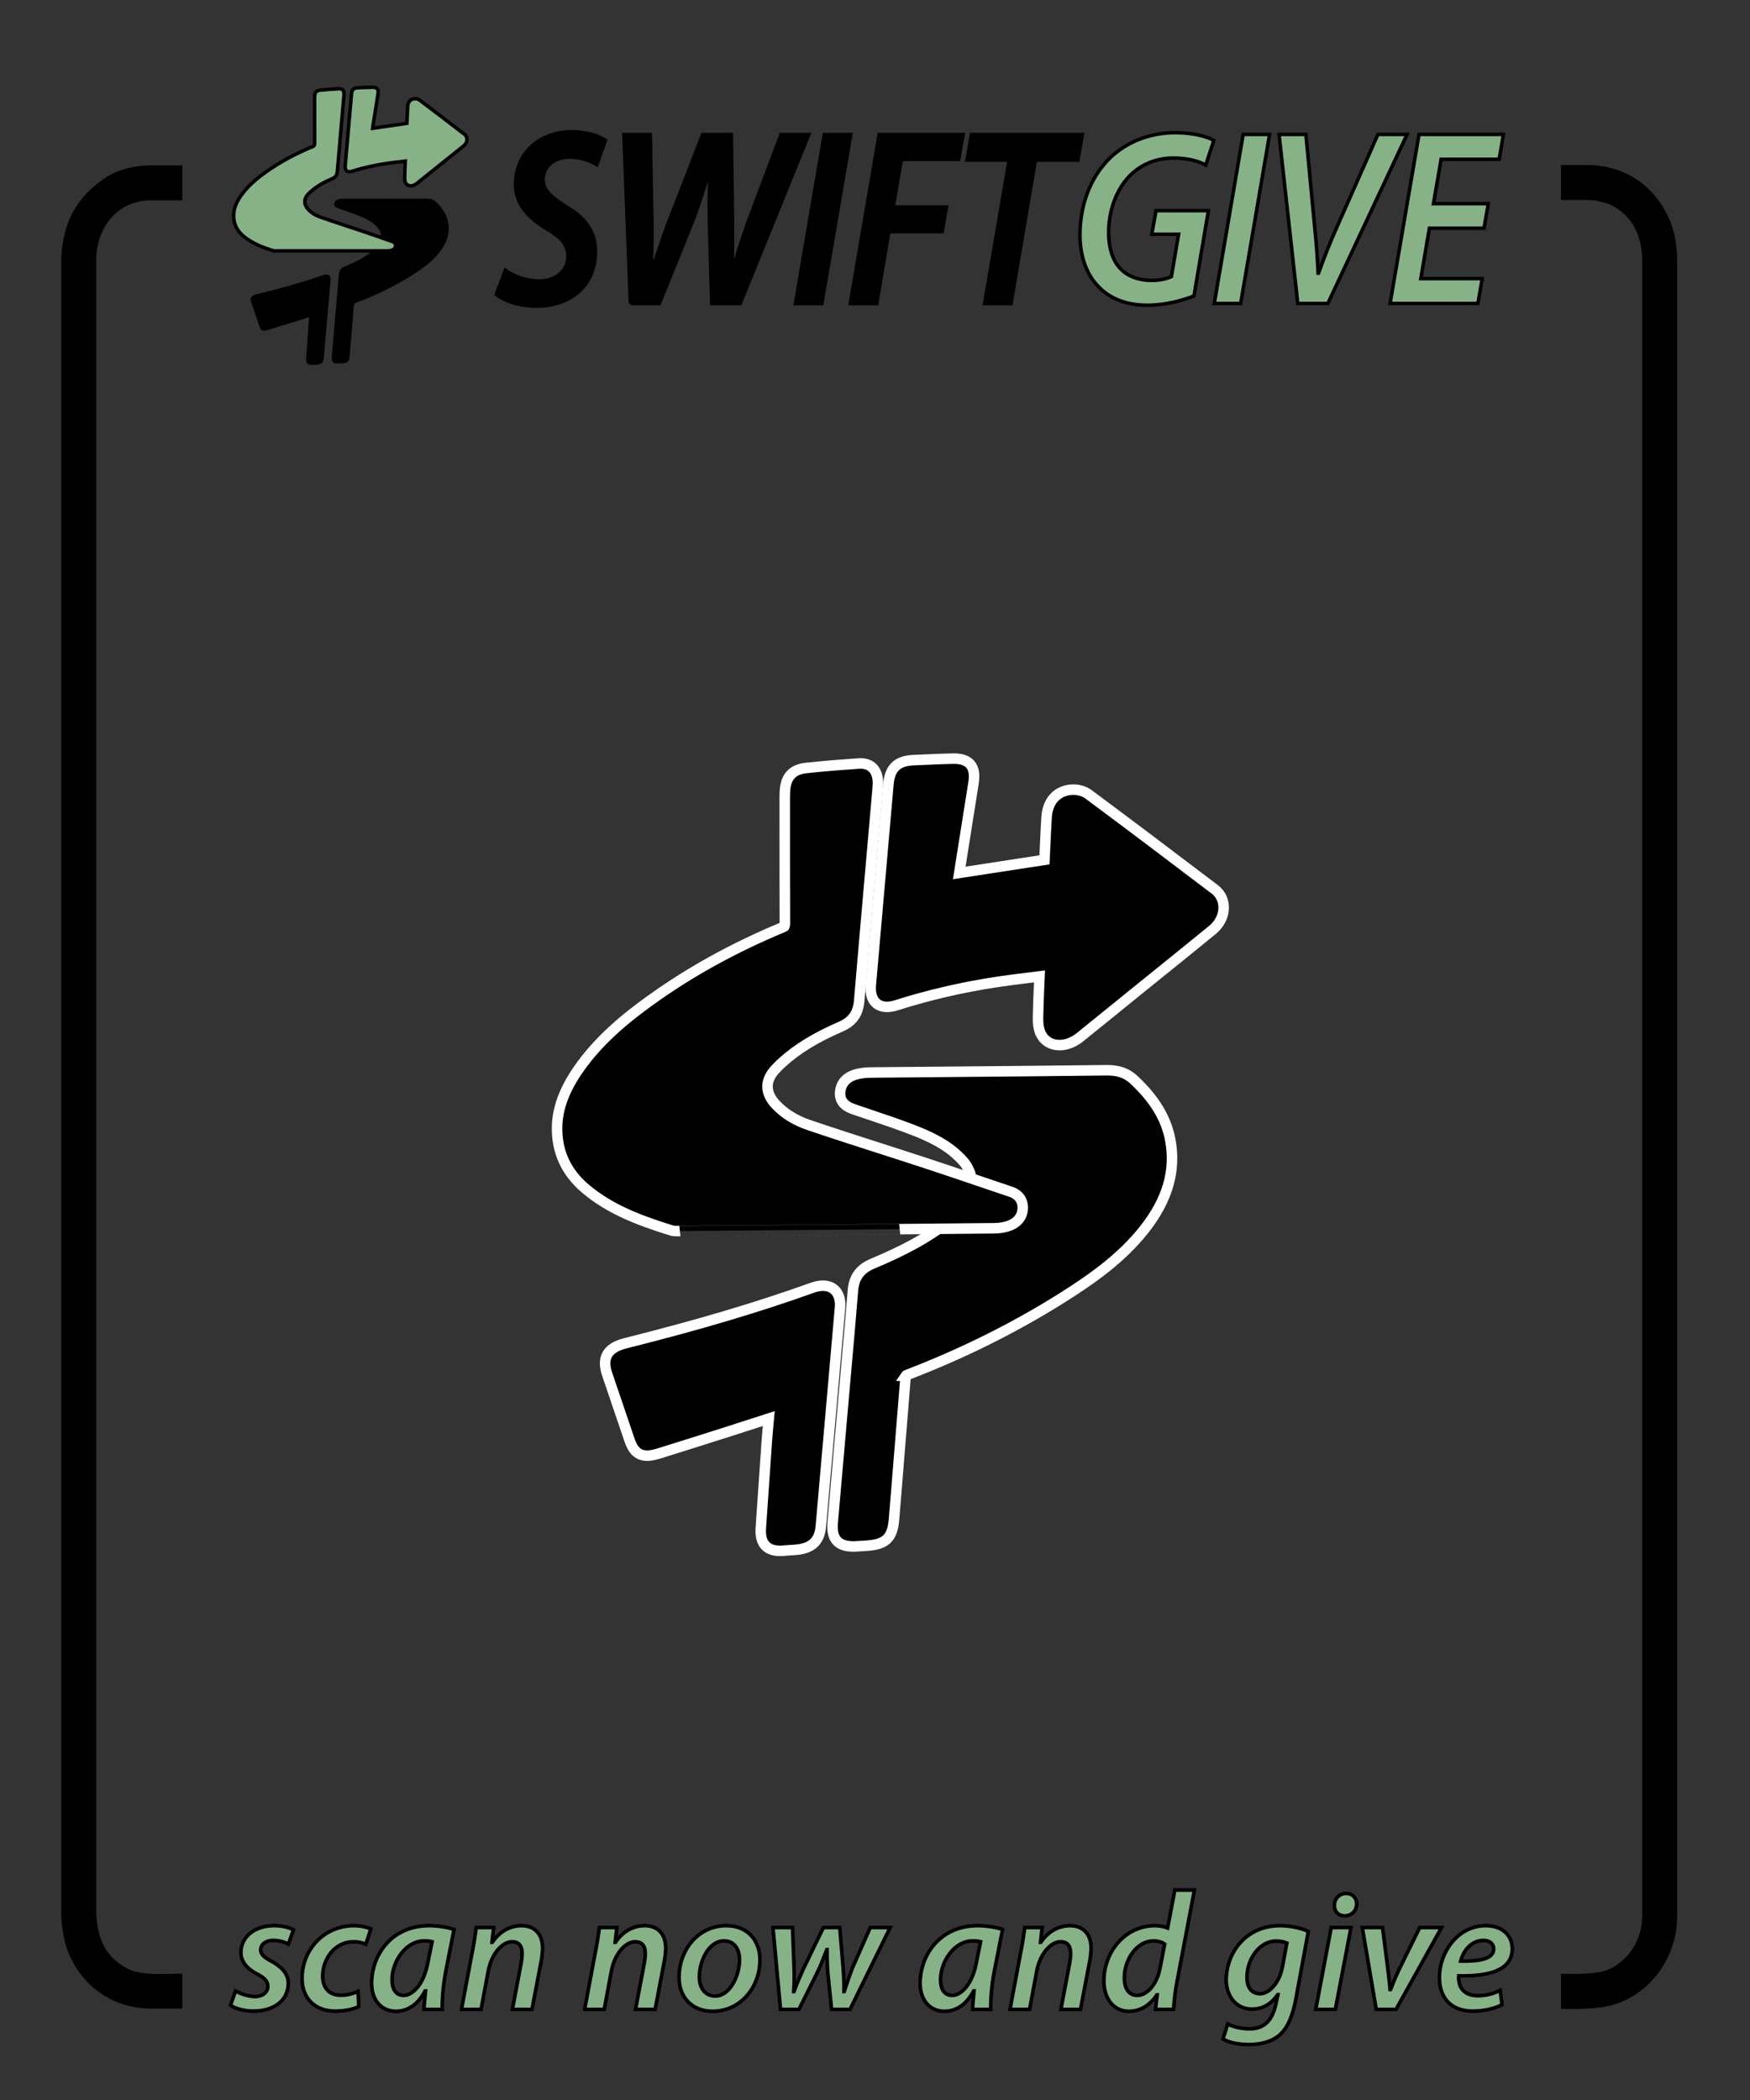 <?xml version="1.0" encoding="UTF-8"?>
<!DOCTYPE svg PUBLIC "-//W3C//DTD SVG 1.1//EN" "http://www.w3.org/Graphics/SVG/1.1/DTD/svg11.dtd">
<svg version="1.1" xmlns="http://www.w3.org/2000/svg" xmlns:xlink="http://www.w3.org/1999/xlink" x="0px" y="0px" width="500" height="600" viewBox="0, 0, 500, 600">
  <rect x="0" y="0" width="500" height="600" fill="#333333" stroke="none"/>
  <g id="Layer 1">
    <path d="M122.007,56.77 C114.002,56.795 105.999,56.782 97.996,56.79 L97.996,56.79 C97.629,56.79 97.251,56.827 96.885,56.903 L96.885,56.903 C96.047,57.077 95.622,57.476 95.529,58.123 L95.529,58.123 C95.433,58.783 95.784,59.194 96.593,59.478 L96.593,59.478 C98.715,60.221 100.858,60.926 102.934,61.762 L102.934,61.762 C104.853,62.533 106.647,63.511 107.982,65.075 L107.982,65.075 C109.107,66.393 109.552,69.015 107.571,70.775 L107.571,70.775 C107.074,71.216 106.59,71.676 106.059,72.075 L106.059,72.075 C103.733,73.824 101.133,75.087 98.465,76.18 L98.465,76.18 C97.327,76.646 96.91,77.33 96.823,78.402 L96.823,78.402 C96.509,82.299 96.152,86.195 95.811,90.09 L95.811,90.09 C95.465,94.052 95.116,98.015 94.77,101.982 L94.77,101.982 C94.641,103.469 95.177,103.984 96.738,103.897 L96.738,103.897 C97.019,103.882 97.298,103.864 97.578,103.852 L97.578,103.852 C99.383,103.767 99.802,103.371 99.94,101.659 L99.94,101.659 C100.326,96.871 100.724,92.085 101.102,87.3 L101.102,87.3 C101.134,86.892 101.259,86.691 101.705,86.522 L101.705,86.522 C107.201,84.458 112.475,81.905 117.469,78.785 L117.469,78.785 C120.431,76.933 123.277,74.918 125.463,72.18 L125.463,72.18 C127.574,69.532 128.605,66.673 128.003,63.506 L128.003,63.506 C127.549,61.113 126.185,59.276 124.458,57.637 L124.458,57.637 C123.778,56.992 123.003,56.77 122.023,56.77 L122.023,56.77 C122.018,56.77 122.012,56.77 122.007,56.77" fill="url(#Gradient_1)"/>
    <path d="M95.811,90.091 C96.152,86.194 96.509,82.298 96.823,78.403 C96.91,77.331 97.327,76.647 98.465,76.18 C101.133,75.087 103.733,73.824 106.059,72.075 C106.59,71.676 107.074,71.216 107.571,70.774 C109.552,69.016 109.107,66.393 107.982,65.075 C106.647,63.511 104.853,62.533 102.934,61.762 C100.858,60.926 98.715,60.222 96.593,59.477 C95.784,59.194 95.433,58.783 95.529,58.124 C95.622,57.477 96.047,57.077 96.885,56.903 C97.251,56.827 97.629,56.789 97.996,56.789 C105.999,56.783 114.002,56.795 122.007,56.77 C122.994,56.767 123.774,56.988 124.458,57.637 C126.185,59.275 127.549,61.113 128.003,63.505 C128.605,66.672 127.574,69.533 125.463,72.179 C123.277,74.919 120.431,76.934 117.469,78.785 C112.475,81.905 107.201,84.457 101.705,86.523 C101.259,86.691 101.134,86.892 101.102,87.3 C100.724,92.086 100.326,96.872 99.94,101.658 C99.802,103.37 99.383,103.767 97.578,103.851 C97.298,103.864 97.019,103.882 96.738,103.897 C95.177,103.985 94.641,103.469 94.77,101.982 C95.116,98.016 95.465,94.053 95.811,90.091 z" fill="#000000"/>
    <path d="M92.287,78.595 C86.049,80.783 79.704,82.519 73.315,84.07 L73.315,84.07 C71.742,84.452 71.357,85.097 71.838,86.52 L71.838,86.52 C72.59,88.741 73.342,90.964 74.093,93.185 L74.093,93.185 C74.525,94.463 75.058,94.722 76.487,94.29 L76.487,94.29 C78.869,93.571 81.247,92.835 83.625,92.1 L83.625,92.1 C85.137,91.632 86.647,91.151 88.34,90.619 L88.34,90.619 C88.245,91.704 88.146,92.677 88.077,93.651 L88.077,93.651 C87.869,96.59 87.671,99.527 87.47,102.465 L87.47,102.465 C87.374,103.874 87.952,104.404 89.404,104.261 L89.404,104.261 C89.8,104.224 90.197,104.221 90.594,104.186 L90.594,104.186 C91.841,104.074 92.395,103.566 92.499,102.382 L92.499,102.382 C93.154,94.968 93.803,87.555 94.445,80.141 L94.445,80.141 C94.54,79.042 94.056,78.424 93.179,78.425 L93.179,78.425 C92.916,78.425 92.617,78.481 92.287,78.595" fill="#000000"/>
    <g>
      <path d="M96.851,25.351 C95.083,25.458 93.314,25.581 91.545,25.754 L91.545,25.754 C90.382,25.869 89.948,26.406 89.901,27.606 L89.901,27.606 C89.895,27.784 89.887,27.963 89.886,28.14 L89.886,28.14 C89.888,32.439 89.885,36.74 89.902,41.039 L89.902,41.039 C89.903,41.481 89.789,41.701 89.34,41.883 L89.34,41.883 C84.626,43.811 80.121,46.19 75.915,49.191 L75.915,49.191 C73.199,51.13 70.657,53.266 68.742,56.061 L68.742,56.061 C67.611,57.713 66.803,59.487 66.759,61.434 L66.759,61.434 C66.702,63.903 67.697,65.873 69.476,67.392 L69.476,67.392 C71.938,69.493 74.937,70.635 78.018,71.618 L78.018,71.618 C78.256,71.693 78.537,71.675 78.799,71.675 L78.799,71.675 C84.111,71.676 89.422,71.676 94.734,71.676 L94.734,71.676 C100.068,71.676 105.402,71.677 110.734,71.671 L110.734,71.671 C111.06,71.671 111.397,71.63 111.721,71.555 L111.721,71.555 C112.498,71.37 112.955,70.939 113.004,70.315 L113.004,70.315 C113.058,69.631 112.71,69.218 112.094,69.006 L112.094,69.006 C109.258,68.029 106.432,67.024 103.588,66.064 L103.588,66.064 C99.586,64.713 95.557,63.429 91.572,62.038 L91.572,62.038 C90.239,61.573 89.013,60.854 88.042,59.808 L88.042,59.808 C86.965,58.648 86.505,56.984 88.178,55.333 L88.178,55.333 C88.375,55.138 88.57,54.94 88.777,54.755 L88.777,54.755 C90.595,53.126 92.694,51.999 94.881,51.073 L94.881,51.073 C95.901,50.642 96.298,49.989 96.386,48.956 L96.386,48.956 C96.994,41.766 97.633,34.574 98.259,27.384 L98.259,27.384 C98.283,27.118 98.301,26.848 98.271,26.589 L98.271,26.589 C98.177,25.776 97.762,25.346 96.986,25.346 L96.986,25.346 C96.942,25.346 96.897,25.348 96.851,25.351" fill="#87B287"/>
      <path d="M96.851,25.351 C95.083,25.458 93.314,25.581 91.545,25.754 L91.545,25.754 C90.382,25.869 89.948,26.406 89.901,27.606 L89.901,27.606 C89.895,27.784 89.887,27.963 89.886,28.14 L89.886,28.14 C89.888,32.439 89.885,36.74 89.902,41.039 L89.902,41.039 C89.903,41.481 89.789,41.701 89.34,41.883 L89.34,41.883 C84.626,43.811 80.121,46.19 75.915,49.191 L75.915,49.191 C73.199,51.13 70.657,53.266 68.742,56.061 L68.742,56.061 C67.611,57.713 66.803,59.487 66.759,61.434 L66.759,61.434 C66.702,63.903 67.697,65.873 69.476,67.392 L69.476,67.392 C71.938,69.493 74.937,70.635 78.018,71.618 L78.018,71.618 C78.256,71.693 78.537,71.675 78.799,71.675 L78.799,71.675 C84.111,71.676 89.422,71.676 94.734,71.676 L94.734,71.676 C100.068,71.676 105.402,71.677 110.734,71.671 L110.734,71.671 C111.06,71.671 111.397,71.63 111.721,71.555 L111.721,71.555 C112.498,71.37 112.955,70.939 113.004,70.315 L113.004,70.315 C113.058,69.631 112.71,69.218 112.094,69.006 L112.094,69.006 C109.258,68.029 106.432,67.024 103.588,66.064 L103.588,66.064 C99.586,64.713 95.557,63.429 91.572,62.038 L91.572,62.038 C90.239,61.573 89.013,60.854 88.042,59.808 L88.042,59.808 C86.965,58.648 86.505,56.984 88.178,55.333 L88.178,55.333 C88.375,55.138 88.57,54.94 88.777,54.755 L88.777,54.755 C90.595,53.126 92.694,51.999 94.881,51.073 L94.881,51.073 C95.901,50.642 96.298,49.989 96.386,48.956 L96.386,48.956 C96.994,41.766 97.633,34.574 98.259,27.384 L98.259,27.384 C98.283,27.118 98.301,26.848 98.271,26.589 L98.271,26.589 C98.177,25.776 97.762,25.346 96.986,25.346 L96.986,25.346 C96.942,25.346 96.897,25.348 96.851,25.351" fill-opacity="0" stroke="#000000" stroke-width="1"/>
    </g>
    <g>
      <path d="M106.366,24.94 C105.043,24.957 103.718,25.014 102.393,25.06 L102.393,25.06 C101.056,25.103 100.536,25.598 100.416,26.958 L100.416,26.958 C99.818,33.749 99.224,40.54 98.634,47.33 L98.634,47.33 C98.511,48.744 99.228,49.35 100.579,48.93 L100.579,48.93 C103.976,47.879 107.411,47.127 110.88,46.631 L110.88,46.631 C112.501,46.401 114.126,46.234 115.797,46.033 L115.797,46.033 C115.734,47.696 115.653,49.251 115.627,50.802 L115.627,50.802 C115.62,51.277 115.665,51.796 115.858,52.201 L115.858,52.201 C116.388,53.308 117.844,53.403 119.042,52.449 L119.042,52.449 C120.866,50.996 122.681,49.53 124.501,48.071 L124.501,48.071 C127.169,45.934 129.845,43.811 132.5,41.658 L132.5,41.658 C133.642,40.734 133.738,39.166 132.702,38.37 L132.702,38.37 C128.434,35.089 124.16,31.816 119.856,28.58 L119.856,28.58 C119.473,28.293 118.848,28.151 118.346,28.214 L118.346,28.214 C117.186,28.357 116.572,29.164 116.492,30.466 L116.492,30.466 C116.407,31.867 116.356,33.269 116.287,34.67 L116.287,34.67 C116.276,34.881 116.251,35.093 116.238,35.242 L116.238,35.242 C112.939,35.72 109.741,36.183 106.475,36.658 L106.475,36.658 C106.486,36.529 106.488,36.442 106.5,36.358 L106.5,36.358 C106.998,33.206 107.491,30.053 107.997,26.901 L107.997,26.901 C108.219,25.516 107.791,24.939 106.435,24.939 L106.435,24.939 C106.412,24.939 106.389,24.939 106.366,24.94" fill="#87B287"/>
      <path d="M106.366,24.94 C105.043,24.957 103.718,25.014 102.393,25.06 L102.393,25.06 C101.056,25.103 100.536,25.598 100.416,26.958 L100.416,26.958 C99.818,33.749 99.224,40.54 98.634,47.33 L98.634,47.33 C98.511,48.744 99.228,49.35 100.579,48.93 L100.579,48.93 C103.976,47.879 107.411,47.127 110.88,46.631 L110.88,46.631 C112.501,46.401 114.126,46.234 115.797,46.033 L115.797,46.033 C115.734,47.696 115.653,49.251 115.627,50.802 L115.627,50.802 C115.62,51.277 115.665,51.796 115.858,52.201 L115.858,52.201 C116.388,53.308 117.844,53.403 119.042,52.449 L119.042,52.449 C120.866,50.996 122.681,49.53 124.501,48.071 L124.501,48.071 C127.169,45.934 129.845,43.811 132.5,41.658 L132.5,41.658 C133.642,40.734 133.738,39.166 132.702,38.37 L132.702,38.37 C128.434,35.089 124.16,31.816 119.856,28.58 L119.856,28.58 C119.473,28.293 118.848,28.151 118.346,28.214 L118.346,28.214 C117.186,28.357 116.572,29.164 116.492,30.466 L116.492,30.466 C116.407,31.867 116.356,33.269 116.287,34.67 L116.287,34.67 C116.276,34.881 116.251,35.093 116.238,35.242 L116.238,35.242 C112.939,35.72 109.741,36.183 106.475,36.658 L106.475,36.658 C106.486,36.529 106.488,36.442 106.5,36.358 L106.5,36.358 C106.998,33.206 107.491,30.053 107.997,26.901 L107.997,26.901 C108.219,25.516 107.791,24.939 106.435,24.939 L106.435,24.939 C106.412,24.939 106.389,24.939 106.366,24.94" fill-opacity="0" stroke="#000000" stroke-width="1"/>
    </g>
    <g>
      <path d="M144.395,77.211 C146.846,79.003 150.394,80.292 154.199,80.292 C158.392,80.292 162.261,77.784 162.261,73.127 C162.261,69.974 160.39,67.824 156.134,65.316 C151.103,62.306 147.298,58.437 147.298,52.705 C147.298,43.462 154.522,37.657 163.294,37.657 C168.131,37.657 171.292,39.018 172.969,40.094 L170.518,47.044 C169.099,46.185 166.197,44.823 162.649,44.895 C157.876,44.895 155.167,47.976 155.167,51.201 C155.167,54.497 157.618,56.431 161.681,59.012 C166.97,62.093 170.131,65.962 170.131,71.838 C170.131,81.512 163.1,87.459 153.361,87.459 C148.072,87.459 143.751,85.811 141.816,84.091 z" fill="#000000"/>
      <path d="M144.395,77.211 C146.846,79.003 150.394,80.292 154.199,80.292 C158.392,80.292 162.261,77.784 162.261,73.127 C162.261,69.974 160.39,67.824 156.134,65.316 C151.103,62.306 147.298,58.437 147.298,52.705 C147.298,43.462 154.522,37.657 163.294,37.657 C168.131,37.657 171.292,39.018 172.969,40.094 L170.518,47.044 C169.099,46.185 166.197,44.823 162.649,44.895 C157.876,44.895 155.167,47.976 155.167,51.201 C155.167,54.497 157.618,56.431 161.681,59.012 C166.97,62.093 170.131,65.962 170.131,71.838 C170.131,81.512 163.1,87.459 153.361,87.459 C148.072,87.459 143.751,85.811 141.816,84.091 z" fill-opacity="0" stroke="#000000" stroke-width="1"/>
    </g>
    <g>
      <path d="M180.125,86.742 L178.254,38.446 L185.8,38.446 L186.252,63.31 C186.316,69.33 186.187,73.772 186.058,77.57 L186.187,77.57 C187.541,73.557 188.832,69.401 191.024,63.525 L200.764,38.446 L208.955,38.446 L209.278,62.809 C209.342,68.828 209.278,73.342 209.085,77.355 L209.214,77.355 C210.633,72.769 212.052,68.183 213.794,63.31 L223.146,38.446 L231.08,38.446 L211.472,86.742 L203.345,86.742 L202.7,63.454 C202.571,57.865 202.636,53.924 202.958,48.406 L202.765,48.406 C201.281,53.35 199.927,57.865 197.928,63.095 L188.382,86.741 L180.125,86.741 z" fill="#000000"/>
      <path d="M180.125,86.742 L178.254,38.446 L185.8,38.446 L186.252,63.31 C186.316,69.33 186.187,73.772 186.058,77.57 L186.187,77.57 C187.541,73.557 188.832,69.401 191.024,63.525 L200.764,38.446 L208.955,38.446 L209.278,62.809 C209.342,68.828 209.278,73.342 209.085,77.355 L209.214,77.355 C210.633,72.769 212.052,68.183 213.794,63.31 L223.146,38.446 L231.08,38.446 L211.472,86.742 L203.345,86.742 L202.7,63.454 C202.571,57.865 202.636,53.924 202.958,48.406 L202.765,48.406 C201.281,53.35 199.927,57.865 197.928,63.095 L188.382,86.741 L180.125,86.741 z" fill-opacity="0" stroke="#000000" stroke-width="1"/>
    </g>
    <g>
      <path d="M243.071,38.446 L234.815,86.742 L227.269,86.742 L235.525,38.446 z" fill="#000000"/>
      <path d="M243.071,38.446 L234.815,86.742 L227.269,86.742 L235.525,38.446 z" fill-opacity="0" stroke="#000000" stroke-width="1"/>
    </g>
    <g>
      <path d="M251.196,38.446 L275.19,38.446 L273.9,45.541 L257.517,45.541 L255.195,59.154 L270.417,59.154 L269.191,66.177 L253.969,66.177 L250.487,86.741 L242.94,86.741 z" fill="#000000"/>
      <path d="M251.196,38.446 L275.19,38.446 L273.9,45.541 L257.517,45.541 L255.195,59.154 L270.417,59.154 L269.191,66.177 L253.969,66.177 L250.487,86.741 L242.94,86.741 z" fill-opacity="0" stroke="#000000" stroke-width="1"/>
    </g>
    <g>
      <path d="M288.344,45.755 L276.283,45.755 L277.573,38.445 L309.242,38.445 L307.952,45.755 L295.826,45.755 L288.86,86.741 L281.314,86.741 z" fill="#000000"/>
      <path d="M288.344,45.755 L276.283,45.755 L277.573,38.445 L309.242,38.445 L307.952,45.755 L295.826,45.755 L288.86,86.741 L281.314,86.741 z" fill-opacity="0" stroke="#000000" stroke-width="1"/>
    </g>
    <g>
      <path d="M317.269,45.002 C311.658,50.376 308.562,58.474 308.562,67.072 L308.562,67.072 C308.562,72.59 310.11,77.892 313.528,81.547 L313.528,81.547 C316.946,85.345 321.847,87.208 327.845,87.208 L327.845,87.208 C333.198,87.208 338.164,85.704 341.131,84.557 L341.131,84.557 L345.258,60.194 L330.296,60.194 L329.071,66.93 L336.746,66.93 L334.682,79.04 C333.393,79.614 331.458,80.115 329.136,80.115 L329.136,80.115 C321.01,80.115 316.753,75.099 316.753,66.429 L316.753,66.429 C316.753,59.836 319.204,53.601 323.138,49.875 L323.138,49.875 C326.363,46.793 330.619,45.146 335.263,45.146 L335.263,45.146 C339.197,45.146 342.421,46.005 344.485,47.152 L344.485,47.152 L346.807,40.128 C345.259,39.197 341.325,37.908 335.843,37.908 L335.843,37.908 C328.555,37.908 322.041,40.486 317.269,45.002" fill="#87B287"/>
      <path d="M317.269,45.002 C311.658,50.376 308.562,58.474 308.562,67.072 L308.562,67.072 C308.562,72.59 310.11,77.892 313.528,81.547 L313.528,81.547 C316.946,85.345 321.847,87.208 327.845,87.208 L327.845,87.208 C333.198,87.208 338.164,85.704 341.131,84.557 L341.131,84.557 L345.258,60.194 L330.296,60.194 L329.071,66.93 L336.746,66.93 L334.682,79.04 C333.393,79.614 331.458,80.115 329.136,80.115 L329.136,80.115 C321.01,80.115 316.753,75.099 316.753,66.429 L316.753,66.429 C316.753,59.836 319.204,53.601 323.138,49.875 L323.138,49.875 C326.363,46.793 330.619,45.146 335.263,45.146 L335.263,45.146 C339.197,45.146 342.421,46.005 344.485,47.152 L344.485,47.152 L346.807,40.128 C345.259,39.197 341.325,37.908 335.843,37.908 L335.843,37.908 C328.555,37.908 322.041,40.486 317.269,45.002" fill-opacity="0" stroke="#000000" stroke-width="1"/>
    </g>
    <g>
      <path d="M355.189,38.409 L346.934,86.708 L354.48,86.708 L362.735,38.409 z" fill="#87B287"/>
      <path d="M355.189,38.409 L346.934,86.708 L354.48,86.708 L362.735,38.409 z" fill-opacity="0" stroke="#000000" stroke-width="1"/>
    </g>
    <g>
      <path d="M393.692,38.409 L382.083,64.637 C379.826,69.653 378.149,74.095 376.73,78.036 L376.73,78.036 L376.601,78.036 C376.408,73.881 376.15,70.011 375.634,64.994 L375.634,64.994 L373.119,38.409 L365.444,38.409 L370.797,86.708 L379.375,86.708 L402.012,38.409 z" fill="#87B287"/>
      <path d="M393.692,38.409 L382.083,64.637 C379.826,69.653 378.149,74.095 376.73,78.036 L376.73,78.036 L376.601,78.036 C376.408,73.881 376.15,70.011 375.634,64.994 L375.634,64.994 L373.119,38.409 L365.444,38.409 L370.797,86.708 L379.375,86.708 L402.012,38.409 z" fill-opacity="0" stroke="#000000" stroke-width="1"/>
    </g>
    <g>
      <path d="M405.43,38.408 L397.175,86.707 L422.263,86.707 L423.488,79.612 L405.946,79.612 L408.397,65.209 L424.004,65.209 L425.229,58.187 L409.557,58.187 L411.75,45.502 L428.325,45.502 L429.55,38.408 z" fill="#87B287"/>
      <path d="M405.43,38.408 L397.175,86.707 L422.263,86.707 L423.488,79.612 L405.946,79.612 L408.397,65.209 L424.004,65.209 L425.229,58.187 L409.557,58.187 L411.75,45.502 L428.325,45.502 L429.55,38.408 z" fill-opacity="0" stroke="#000000" stroke-width="1"/>
    </g>
    <g>
      <path d="M68.847,557.885 C68.847,560.575 70.767,562.59 73.455,563.982 L73.455,563.982 C75.759,565.184 76.527,566.095 76.527,567.583 L76.527,567.583 C76.527,569.119 75.183,570.415 72.927,570.463 L72.927,570.463 C70.814,570.463 68.51,569.551 67.31,568.879 L67.31,568.879 L65.873,572.909 C67.121,573.821 69.665,574.59 72.401,574.59 L72.401,574.59 C78.018,574.59 82.338,571.757 82.338,566.621 L82.338,566.621 C82.338,563.644 80.033,561.725 77.489,560.332 L77.489,560.332 C75.521,559.324 74.465,558.412 74.465,557.116 L74.465,557.116 C74.465,555.532 75.905,554.38 78.017,554.38 L78.017,554.38 C79.937,554.38 81.521,554.957 82.385,555.436 L82.385,555.436 L83.825,551.404 C82.768,550.78 80.752,550.204 78.304,550.204 L78.304,550.204 C72.784,550.204 68.847,553.372 68.847,557.885" fill="#87B287"/>
      <path d="M68.847,557.885 C68.847,560.575 70.767,562.59 73.455,563.982 L73.455,563.982 C75.759,565.184 76.527,566.095 76.527,567.583 L76.527,567.583 C76.527,569.119 75.183,570.415 72.927,570.463 L72.927,570.463 C70.814,570.463 68.51,569.551 67.31,568.879 L67.31,568.879 L65.873,572.909 C67.121,573.821 69.665,574.59 72.401,574.59 L72.401,574.59 C78.018,574.59 82.338,571.757 82.338,566.621 L82.338,566.621 C82.338,563.644 80.033,561.725 77.489,560.332 L77.489,560.332 C75.521,559.324 74.465,558.412 74.465,557.116 L74.465,557.116 C74.465,555.532 75.905,554.38 78.017,554.38 L78.017,554.38 C79.937,554.38 81.521,554.957 82.385,555.436 L82.385,555.436 L83.825,551.404 C82.768,550.78 80.752,550.204 78.304,550.204 L78.304,550.204 C72.784,550.204 68.847,553.372 68.847,557.885" fill-opacity="0" stroke="#000000" stroke-width="1"/>
    </g>
    <g>
      <path d="M67.31,568.879 C68.51,569.551 70.814,570.463 72.927,570.463 C75.183,570.415 76.527,569.119 76.527,567.583 C76.527,566.095 75.759,565.183 73.455,563.982 C70.767,562.589 68.847,560.574 68.847,557.885 C68.847,553.372 72.784,550.204 78.304,550.204 C80.752,550.204 82.768,550.78 83.825,551.404 L82.385,555.436 C81.521,554.957 79.937,554.38 78.017,554.38 C75.905,554.38 74.465,555.532 74.465,557.116 C74.465,558.412 75.521,559.324 77.489,560.332 C80.033,561.725 82.338,563.644 82.338,566.621 C82.338,571.757 78.018,574.59 72.401,574.59 C69.665,574.59 67.121,573.821 65.873,572.909 L67.31,568.879 z" fill="#87B287"/>
      <path d="M67.31,568.879 C68.51,569.551 70.814,570.463 72.927,570.463 C75.183,570.415 76.527,569.119 76.527,567.583 C76.527,566.095 75.759,565.183 73.455,563.982 C70.767,562.589 68.847,560.574 68.847,557.885 C68.847,553.372 72.784,550.204 78.304,550.204 C80.752,550.204 82.768,550.78 83.825,551.404 L82.385,555.436 C81.521,554.957 79.937,554.38 78.017,554.38 C75.905,554.38 74.465,555.532 74.465,557.116 C74.465,558.412 75.521,559.324 77.489,560.332 C80.033,561.725 82.338,563.644 82.338,566.621 C82.338,571.757 78.018,574.59 72.401,574.59 C69.665,574.59 67.121,573.821 65.873,572.909 L67.31,568.879 z" fill-opacity="0" stroke="#000000" stroke-width="1"/>
    </g>
    <g>
      <path d="M86.317,565.279 C86.317,570.847 89.918,574.592 95.774,574.592 L95.774,574.592 C98.751,574.592 101.151,573.968 102.495,573.295 L102.495,573.295 L102.302,568.976 C101.101,569.504 99.469,570.08 97.309,570.08 L97.309,570.08 C94.189,570.08 92.173,568.111 92.173,564.607 L92.173,564.607 C92.173,559.758 95.582,554.766 101.006,554.766 L101.006,554.766 C102.542,554.766 103.646,555.103 104.51,555.486 L104.51,555.486 L105.95,551.118 C105.086,550.734 103.262,550.207 101.198,550.207 L101.198,550.207 C92.509,550.207 86.317,557.119 86.317,565.279" fill="#87B287"/>
      <path d="M86.317,565.279 C86.317,570.847 89.918,574.592 95.774,574.592 L95.774,574.592 C98.751,574.592 101.151,573.968 102.495,573.295 L102.495,573.295 L102.302,568.976 C101.101,569.504 99.469,570.08 97.309,570.08 L97.309,570.08 C94.189,570.08 92.173,568.111 92.173,564.607 L92.173,564.607 C92.173,559.758 95.582,554.766 101.006,554.766 L101.006,554.766 C102.542,554.766 103.646,555.103 104.51,555.486 L104.51,555.486 L105.95,551.118 C105.086,550.734 103.262,550.207 101.198,550.207 L101.198,550.207 C92.509,550.207 86.317,557.119 86.317,565.279" fill-opacity="0" stroke="#000000" stroke-width="1"/>
    </g>
    <g>
      <path d="M102.495,573.295 C101.151,573.968 98.751,574.592 95.774,574.592 C89.918,574.592 86.317,570.847 86.317,565.279 C86.317,557.119 92.509,550.206 101.198,550.206 C103.262,550.206 105.086,550.734 105.95,551.118 L104.51,555.486 C103.646,555.102 102.542,554.766 101.006,554.766 C95.582,554.766 92.173,559.758 92.173,564.607 C92.173,568.111 94.189,570.08 97.309,570.08 C99.469,570.08 101.101,569.504 102.302,568.976 L102.495,573.295 z" fill="#87B287"/>
      <path d="M102.495,573.295 C101.151,573.968 98.751,574.592 95.774,574.592 C89.918,574.592 86.317,570.847 86.317,565.279 C86.317,557.119 92.509,550.206 101.198,550.206 C103.262,550.206 105.086,550.734 105.95,551.118 L104.51,555.486 C103.646,555.102 102.542,554.766 101.006,554.766 C95.582,554.766 92.173,559.758 92.173,564.607 C92.173,568.111 94.189,570.08 97.309,570.08 C99.469,570.08 101.101,569.504 102.302,568.976 L102.495,573.295 z" fill-opacity="0" stroke="#000000" stroke-width="1"/>
    </g>
    <g>
      <path d="M106.19,566.672 C106.19,571.376 108.927,574.642 113.103,574.642 L113.103,574.642 C116.079,574.642 119.151,573.152 121.456,568.832 L121.456,568.832 L121.6,568.832 C121.407,570.847 121.216,572.719 121.168,574.112 L121.168,574.112 L126.353,574.112 C126.256,571.329 126.64,566.96 127.313,563.456 L127.313,563.456 L129.712,551.263 C127.936,550.686 125.2,550.207 122.655,550.207 L122.655,550.207 C111.758,550.207 106.19,558.704 106.19,566.672 M111.998,565.663 C111.998,560.335 115.982,554.527 121.167,554.527 L121.167,554.527 C122.175,554.527 122.895,554.622 123.471,554.766 L123.471,554.766 L122.223,560.911 C121.118,566.863 117.95,570.128 115.358,570.128 L115.358,570.128 C112.91,570.128 111.998,568.111 111.998,565.663" fill="#87B287"/>
      <path d="M106.19,566.672 C106.19,571.376 108.927,574.642 113.103,574.642 L113.103,574.642 C116.079,574.642 119.151,573.152 121.456,568.832 L121.456,568.832 L121.6,568.832 C121.407,570.847 121.216,572.719 121.168,574.112 L121.168,574.112 L126.353,574.112 C126.256,571.329 126.64,566.96 127.313,563.456 L127.313,563.456 L129.712,551.263 C127.936,550.686 125.2,550.207 122.655,550.207 L122.655,550.207 C111.758,550.207 106.19,558.704 106.19,566.672 M111.998,565.663 C111.998,560.335 115.982,554.527 121.167,554.527 L121.167,554.527 C122.175,554.527 122.895,554.622 123.471,554.766 L123.471,554.766 L122.223,560.911 C121.118,566.863 117.95,570.128 115.358,570.128 L115.358,570.128 C112.91,570.128 111.998,568.111 111.998,565.663" fill-opacity="0" stroke="#000000" stroke-width="1"/>
    </g>
    <g>
      <path d="M123.471,554.766 C122.895,554.622 122.175,554.526 121.167,554.526 C115.982,554.526 111.998,560.335 111.998,565.663 C111.998,568.111 112.91,570.128 115.358,570.128 C117.95,570.128 121.118,566.863 122.223,560.911 L123.471,554.766 z M121.168,574.112 C121.216,572.719 121.407,570.847 121.6,568.832 L121.456,568.832 C119.151,573.152 116.079,574.641 113.103,574.641 C108.927,574.641 106.19,571.376 106.19,566.672 C106.19,558.703 111.758,550.206 122.655,550.206 C125.2,550.206 127.936,550.686 129.712,551.263 L127.313,563.455 C126.64,566.96 126.256,571.328 126.353,574.112 L121.168,574.112 z" fill="#87B287"/>
      <path d="M123.471,554.766 C122.895,554.622 122.175,554.526 121.167,554.526 C115.982,554.526 111.998,560.335 111.998,565.663 C111.998,568.111 112.91,570.128 115.358,570.128 C117.95,570.128 121.118,566.863 122.223,560.911 L123.471,554.766 z M121.168,574.112 C121.216,572.719 121.407,570.847 121.6,568.832 L121.456,568.832 C119.151,573.152 116.079,574.641 113.103,574.641 C108.927,574.641 106.19,571.376 106.19,566.672 C106.19,558.703 111.758,550.206 122.655,550.206 C125.2,550.206 127.936,550.686 129.712,551.263 L127.313,563.455 C126.64,566.96 126.256,571.328 126.353,574.112 L121.168,574.112 z" fill-opacity="0" stroke="#000000" stroke-width="1"/>
    </g>
    <g>
      <path d="M140.654,554.96 L140.557,554.96 L141.037,550.734 L136.093,550.734 C135.805,552.75 135.469,555.198 134.893,557.984 L134.893,557.984 L131.869,574.112 L131.869,574.114 L137.436,574.114 L139.453,563.313 C140.46,557.84 143.725,554.768 146.269,554.768 L146.269,554.768 C148.477,554.768 149.198,556.208 149.198,558.128 L149.198,558.128 C149.198,559.04 149.054,560.048 148.91,560.912 L148.91,560.912 L146.413,574.113 L151.982,574.113 L154.574,560.528 C154.815,559.327 155.006,557.696 155.006,556.639 L155.006,556.639 C155.006,552.223 152.366,550.206 149.054,550.206 L149.054,550.206 C145.79,550.206 142.814,551.791 140.654,554.96" fill="#87B287"/>
      <path d="M140.654,554.96 L140.557,554.96 L141.037,550.734 L136.093,550.734 C135.805,552.75 135.469,555.198 134.893,557.984 L134.893,557.984 L131.869,574.112 L131.869,574.114 L137.436,574.114 L139.453,563.313 C140.46,557.84 143.725,554.768 146.269,554.768 L146.269,554.768 C148.477,554.768 149.198,556.208 149.198,558.128 L149.198,558.128 C149.198,559.04 149.054,560.048 148.91,560.912 L148.91,560.912 L146.413,574.113 L151.982,574.113 L154.574,560.528 C154.815,559.327 155.006,557.696 155.006,556.639 L155.006,556.639 C155.006,552.223 152.366,550.206 149.054,550.206 L149.054,550.206 C145.79,550.206 142.814,551.791 140.654,554.96" fill-opacity="0" stroke="#000000" stroke-width="1"/>
    </g>
    <g>
      <path d="M131.869,574.112 L134.893,557.983 C135.469,555.198 135.805,552.75 136.093,550.734 L141.037,550.734 L140.557,554.959 L140.654,554.959 C142.814,551.79 145.79,550.206 149.054,550.206 C152.366,550.206 155.006,552.223 155.006,556.639 C155.006,557.696 154.815,559.327 154.574,560.528 L151.982,574.113 L146.413,574.113 L148.91,560.912 C149.054,560.048 149.198,559.04 149.198,558.128 C149.198,556.208 148.477,554.768 146.269,554.768 C143.725,554.768 140.46,557.84 139.453,563.313 L137.436,574.114 L131.869,574.114 L131.869,574.112 z" fill="#87B287"/>
      <path d="M131.869,574.112 L134.893,557.983 C135.469,555.198 135.805,552.75 136.093,550.734 L141.037,550.734 L140.557,554.959 L140.654,554.959 C142.814,551.79 145.79,550.206 149.054,550.206 C152.366,550.206 155.006,552.223 155.006,556.639 C155.006,557.696 154.815,559.327 154.574,560.528 L151.982,574.113 L146.413,574.113 L148.91,560.912 C149.054,560.048 149.198,559.04 149.198,558.128 C149.198,556.208 148.477,554.768 146.269,554.768 C143.725,554.768 140.46,557.84 139.453,563.313 L137.436,574.114 L131.869,574.114 L131.869,574.112 z" fill-opacity="0" stroke="#000000" stroke-width="1"/>
    </g>
    <g>
      <path d="M175.837,554.96 L175.74,554.96 L176.22,550.734 L171.276,550.734 C170.988,552.75 170.652,555.198 170.076,557.984 L170.076,557.984 L167.052,574.112 L167.052,574.114 L172.619,574.114 L174.636,563.313 C175.643,557.84 178.908,554.768 181.452,554.768 L181.452,554.768 C183.66,554.768 184.381,556.208 184.381,558.128 L184.381,558.128 C184.381,559.04 184.237,560.048 184.093,560.912 L184.093,560.912 L181.596,574.113 L187.165,574.113 L189.757,560.528 C189.998,559.327 190.189,557.696 190.189,556.639 L190.189,556.639 C190.189,552.223 187.549,550.206 184.237,550.206 L184.237,550.206 C180.973,550.206 177.997,551.791 175.837,554.96" fill="#87B287"/>
      <path d="M175.837,554.96 L175.74,554.96 L176.22,550.734 L171.276,550.734 C170.988,552.75 170.652,555.198 170.076,557.984 L170.076,557.984 L167.052,574.112 L167.052,574.114 L172.619,574.114 L174.636,563.313 C175.643,557.84 178.908,554.768 181.452,554.768 L181.452,554.768 C183.66,554.768 184.381,556.208 184.381,558.128 L184.381,558.128 C184.381,559.04 184.237,560.048 184.093,560.912 L184.093,560.912 L181.596,574.113 L187.165,574.113 L189.757,560.528 C189.998,559.327 190.189,557.696 190.189,556.639 L190.189,556.639 C190.189,552.223 187.549,550.206 184.237,550.206 L184.237,550.206 C180.973,550.206 177.997,551.791 175.837,554.96" fill-opacity="0" stroke="#000000" stroke-width="1"/>
    </g>
    <g>
      <path d="M167.052,574.112 L170.076,557.983 C170.652,555.198 170.988,552.75 171.276,550.734 L176.22,550.734 L175.74,554.959 L175.837,554.959 C177.997,551.79 180.973,550.206 184.237,550.206 C187.549,550.206 190.189,552.223 190.189,556.639 C190.189,557.696 189.998,559.327 189.757,560.528 L187.165,574.113 L181.596,574.113 L184.093,560.912 C184.237,560.048 184.381,559.04 184.381,558.128 C184.381,556.208 183.66,554.768 181.452,554.768 C178.908,554.768 175.643,557.84 174.636,563.313 L172.619,574.114 L167.052,574.114 L167.052,574.112 z" fill="#87B287"/>
      <path d="M167.052,574.112 L170.076,557.983 C170.652,555.198 170.988,552.75 171.276,550.734 L176.22,550.734 L175.74,554.959 L175.837,554.959 C177.997,551.79 180.973,550.206 184.237,550.206 C187.549,550.206 190.189,552.223 190.189,556.639 C190.189,557.696 189.998,559.327 189.757,560.528 L187.165,574.113 L181.596,574.113 L184.093,560.912 C184.237,560.048 184.381,559.04 184.381,558.128 C184.381,556.208 183.66,554.768 181.452,554.768 C178.908,554.768 175.643,557.84 174.636,563.313 L172.619,574.114 L167.052,574.114 L167.052,574.112 z" fill-opacity="0" stroke="#000000" stroke-width="1"/>
    </g>
    <g>
      <path d="M207.517,550.207 C199.549,550.207 194.028,557.071 194.028,564.991 L194.028,564.991 C194.028,570.559 197.677,574.641 203.581,574.641 L203.581,574.641 C211.55,574.641 217.118,567.824 217.118,559.903 L217.118,559.903 C217.118,554.719 213.806,550.206 207.518,550.207 L207.518,550.207 C207.518,550.207 207.517,550.207 207.517,550.207 M199.789,564.847 C199.789,560.479 202.381,554.527 206.846,554.527 L206.846,554.527 C210.254,554.527 211.31,557.503 211.31,559.903 L211.31,559.903 C211.31,564.559 208.526,570.321 204.35,570.321 L204.35,570.321 C201.517,570.321 199.789,568.063 199.789,564.847" fill="#87B287"/>
      <path d="M207.517,550.207 C199.549,550.207 194.028,557.071 194.028,564.991 L194.028,564.991 C194.028,570.559 197.677,574.641 203.581,574.641 L203.581,574.641 C211.55,574.641 217.118,567.824 217.118,559.903 L217.118,559.903 C217.118,554.719 213.806,550.206 207.518,550.207 L207.518,550.207 C207.518,550.207 207.517,550.207 207.517,550.207 M199.789,564.847 C199.789,560.479 202.381,554.527 206.846,554.527 L206.846,554.527 C210.254,554.527 211.31,557.503 211.31,559.903 L211.31,559.903 C211.31,564.559 208.526,570.321 204.35,570.321 L204.35,570.321 C201.517,570.321 199.789,568.063 199.789,564.847" fill-opacity="0" stroke="#000000" stroke-width="1"/>
    </g>
    <g>
      <path d="M199.789,564.847 C199.789,568.063 201.517,570.32 204.35,570.32 C208.526,570.32 211.31,564.559 211.31,559.903 C211.31,557.503 210.254,554.526 206.846,554.526 C202.381,554.526 199.789,560.479 199.789,564.847 z M217.118,559.903 C217.118,567.824 211.55,574.64 203.581,574.64 C197.677,574.64 194.028,570.559 194.028,564.991 C194.028,557.071 199.549,550.206 207.517,550.206 C213.805,550.205 217.118,554.718 217.118,559.903 z" fill="#87B287"/>
      <path d="M199.789,564.847 C199.789,568.063 201.517,570.32 204.35,570.32 C208.526,570.32 211.31,564.559 211.31,559.903 C211.31,557.503 210.254,554.526 206.846,554.526 C202.381,554.526 199.789,560.479 199.789,564.847 z M217.118,559.903 C217.118,567.824 211.55,574.64 203.581,574.64 C197.677,574.64 194.028,570.559 194.028,564.991 C194.028,557.071 199.549,550.206 207.517,550.206 C213.805,550.205 217.118,554.718 217.118,559.903 z" fill-opacity="0" stroke="#000000" stroke-width="1"/>
    </g>
    <g>
      <path d="M248.654,550.734 L243.614,562.16 C242.654,564.655 241.934,566.768 241.214,569.023 L241.214,569.023 L241.118,569.023 C241.166,566.96 241.07,564.8 240.878,562.16 L240.878,562.16 L239.918,550.734 L235.262,550.734 L229.597,562.447 C228.542,564.799 227.582,566.96 226.861,569.023 L226.861,569.023 L226.765,569.023 C226.909,566.719 226.958,564.847 226.861,562.111 L226.861,562.111 L226.429,550.734 L220.861,550.734 L223.021,574.112 L228.253,574.112 L233.438,563.695 C234.493,561.63 235.07,559.855 236.222,557.022 L236.222,557.022 L236.318,557.022 C236.318,559.518 236.366,561.63 236.558,563.935 L236.558,563.935 L237.614,574.112 L242.846,574.112 L254.319,550.734 z" fill="#87B287"/>
      <path d="M248.654,550.734 L243.614,562.16 C242.654,564.655 241.934,566.768 241.214,569.023 L241.214,569.023 L241.118,569.023 C241.166,566.96 241.07,564.8 240.878,562.16 L240.878,562.16 L239.918,550.734 L235.262,550.734 L229.597,562.447 C228.542,564.799 227.582,566.96 226.861,569.023 L226.861,569.023 L226.765,569.023 C226.909,566.719 226.958,564.847 226.861,562.111 L226.861,562.111 L226.429,550.734 L220.861,550.734 L223.021,574.112 L228.253,574.112 L233.438,563.695 C234.493,561.63 235.07,559.855 236.222,557.022 L236.222,557.022 L236.318,557.022 C236.318,559.518 236.366,561.63 236.558,563.935 L236.558,563.935 L237.614,574.112 L242.846,574.112 L254.319,550.734 z" fill-opacity="0" stroke="#000000" stroke-width="1"/>
    </g>
    <g>
      <path d="M226.429,550.734 L226.861,562.111 C226.958,564.847 226.909,566.719 226.765,569.023 L226.861,569.023 C227.582,566.96 228.542,564.799 229.597,562.447 L235.262,550.734 L239.918,550.734 L240.878,562.159 C241.07,564.8 241.166,566.96 241.118,569.023 L241.214,569.023 C241.934,566.767 242.654,564.655 243.614,562.159 L248.654,550.734 L254.319,550.734 L242.846,574.112 L237.614,574.112 L236.558,563.935 C236.366,561.63 236.318,559.518 236.318,557.022 L236.222,557.022 C235.07,559.855 234.493,561.63 233.438,563.695 L228.253,574.112 L223.021,574.112 L220.861,550.734 L226.429,550.734 L226.429,550.734 z" fill="#87B287"/>
      <path d="M226.429,550.734 L226.861,562.111 C226.958,564.847 226.909,566.719 226.765,569.023 L226.861,569.023 C227.582,566.96 228.542,564.799 229.597,562.447 L235.262,550.734 L239.918,550.734 L240.878,562.159 C241.07,564.8 241.166,566.96 241.118,569.023 L241.214,569.023 C241.934,566.767 242.654,564.655 243.614,562.159 L248.654,550.734 L254.319,550.734 L242.846,574.112 L237.614,574.112 L236.558,563.935 C236.366,561.63 236.318,559.518 236.318,557.022 L236.222,557.022 C235.07,559.855 234.493,561.63 233.438,563.695 L228.253,574.112 L223.021,574.112 L220.861,550.734 L226.429,550.734 L226.429,550.734 z" fill-opacity="0" stroke="#000000" stroke-width="1"/>
    </g>
    <g>
      <path d="M262.906,566.672 C262.906,571.376 265.642,574.642 269.819,574.642 L269.819,574.642 C272.796,574.642 275.868,573.152 278.172,568.832 L278.172,568.832 L278.317,568.832 C278.124,570.847 277.932,572.719 277.884,574.112 L277.884,574.112 L283.069,574.112 C282.973,571.329 283.357,566.96 284.029,563.456 L284.029,563.456 L286.429,551.263 C284.652,550.686 281.916,550.207 279.372,550.207 L279.372,550.207 C268.474,550.207 262.906,558.704 262.906,566.672 M268.715,565.663 C268.715,560.335 272.699,554.527 277.884,554.527 L277.884,554.527 C278.892,554.527 279.613,554.622 280.189,554.766 L280.189,554.766 L278.94,560.911 C277.836,566.863 274.668,570.128 272.075,570.128 L272.075,570.128 C269.627,570.128 268.715,568.111 268.715,565.663" fill="#87B287"/>
      <path d="M262.906,566.672 C262.906,571.376 265.642,574.642 269.819,574.642 L269.819,574.642 C272.796,574.642 275.868,573.152 278.172,568.832 L278.172,568.832 L278.317,568.832 C278.124,570.847 277.932,572.719 277.884,574.112 L277.884,574.112 L283.069,574.112 C282.973,571.329 283.357,566.96 284.029,563.456 L284.029,563.456 L286.429,551.263 C284.652,550.686 281.916,550.207 279.372,550.207 L279.372,550.207 C268.474,550.207 262.906,558.704 262.906,566.672 M268.715,565.663 C268.715,560.335 272.699,554.527 277.884,554.527 L277.884,554.527 C278.892,554.527 279.613,554.622 280.189,554.766 L280.189,554.766 L278.94,560.911 C277.836,566.863 274.668,570.128 272.075,570.128 L272.075,570.128 C269.627,570.128 268.715,568.111 268.715,565.663" fill-opacity="0" stroke="#000000" stroke-width="1"/>
    </g>
    <g>
      <path d="M280.189,554.766 C279.613,554.622 278.892,554.526 277.884,554.526 C272.699,554.526 268.715,560.335 268.715,565.663 C268.715,568.111 269.627,570.128 272.075,570.128 C274.668,570.128 277.836,566.863 278.94,560.911 L280.189,554.766 z M277.884,574.112 C277.932,572.719 278.124,570.847 278.317,568.832 L278.172,568.832 C275.868,573.152 272.796,574.641 269.819,574.641 C265.642,574.641 262.906,571.376 262.906,566.672 C262.906,558.703 268.474,550.206 279.372,550.206 C281.916,550.206 284.652,550.686 286.429,551.263 L284.029,563.455 C283.357,566.96 282.973,571.328 283.069,574.112 L277.884,574.112 z" fill="#87B287"/>
      <path d="M280.189,554.766 C279.613,554.622 278.892,554.526 277.884,554.526 C272.699,554.526 268.715,560.335 268.715,565.663 C268.715,568.111 269.627,570.128 272.075,570.128 C274.668,570.128 277.836,566.863 278.94,560.911 L280.189,554.766 z M277.884,574.112 C277.932,572.719 278.124,570.847 278.317,568.832 L278.172,568.832 C275.868,573.152 272.796,574.641 269.819,574.641 C265.642,574.641 262.906,571.376 262.906,566.672 C262.906,558.703 268.474,550.206 279.372,550.206 C281.916,550.206 284.652,550.686 286.429,551.263 L284.029,563.455 C283.357,566.96 282.973,571.328 283.069,574.112 L277.884,574.112 z" fill-opacity="0" stroke="#000000" stroke-width="1"/>
    </g>
    <g>
      <path d="M297.371,554.96 L297.274,554.96 L297.754,550.734 L292.81,550.734 C292.522,552.75 292.186,555.198 291.61,557.984 L291.61,557.984 L288.586,574.112 L288.586,574.114 L294.153,574.114 L296.17,563.313 C297.177,557.84 300.442,554.768 302.986,554.768 L302.986,554.768 C305.194,554.768 305.915,556.208 305.915,558.128 L305.915,558.128 C305.915,559.04 305.771,560.048 305.627,560.912 L305.627,560.912 L303.13,574.113 L308.699,574.113 L311.291,560.528 C311.532,559.327 311.723,557.696 311.723,556.639 L311.723,556.639 C311.723,552.223 309.083,550.206 305.771,550.206 L305.771,550.206 C302.507,550.206 299.531,551.791 297.371,554.96" fill="#87B287"/>
      <path d="M297.371,554.96 L297.274,554.96 L297.754,550.734 L292.81,550.734 C292.522,552.75 292.186,555.198 291.61,557.984 L291.61,557.984 L288.586,574.112 L288.586,574.114 L294.153,574.114 L296.17,563.313 C297.177,557.84 300.442,554.768 302.986,554.768 L302.986,554.768 C305.194,554.768 305.915,556.208 305.915,558.128 L305.915,558.128 C305.915,559.04 305.771,560.048 305.627,560.912 L305.627,560.912 L303.13,574.113 L308.699,574.113 L311.291,560.528 C311.532,559.327 311.723,557.696 311.723,556.639 L311.723,556.639 C311.723,552.223 309.083,550.206 305.771,550.206 L305.771,550.206 C302.507,550.206 299.531,551.791 297.371,554.96" fill-opacity="0" stroke="#000000" stroke-width="1"/>
    </g>
    <g>
      <path d="M288.586,574.112 L291.61,557.983 C292.186,555.198 292.522,552.75 292.81,550.734 L297.754,550.734 L297.274,554.959 L297.371,554.959 C299.531,551.79 302.507,550.206 305.771,550.206 C309.083,550.206 311.723,552.223 311.723,556.639 C311.723,557.696 311.532,559.327 311.291,560.528 L308.699,574.113 L303.13,574.113 L305.627,560.912 C305.771,560.048 305.915,559.04 305.915,558.128 C305.915,556.208 305.194,554.768 302.986,554.768 C300.442,554.768 297.177,557.84 296.17,563.313 L294.153,574.114 L288.586,574.114 L288.586,574.112 z" fill="#87B287"/>
      <path d="M288.586,574.112 L291.61,557.983 C292.186,555.198 292.522,552.75 292.81,550.734 L297.754,550.734 L297.274,554.959 L297.371,554.959 C299.531,551.79 302.507,550.206 305.771,550.206 C309.083,550.206 311.723,552.223 311.723,556.639 C311.723,557.696 311.532,559.327 311.291,560.528 L308.699,574.113 L303.13,574.113 L305.627,560.912 C305.771,560.048 305.915,559.04 305.915,558.128 C305.915,556.208 305.194,554.768 302.986,554.768 C300.442,554.768 297.177,557.84 296.17,563.313 L294.153,574.114 L288.586,574.114 L288.586,574.112 z" fill-opacity="0" stroke="#000000" stroke-width="1"/>
    </g>
    <g>
      <path d="M335.674,540.029 L333.611,550.878 C332.602,550.446 331.21,550.207 330.01,550.207 L330.01,550.207 C321.417,550.207 315.417,557.743 315.417,565.951 L315.417,565.951 C315.417,571.232 318.344,574.64 322.521,574.64 L322.521,574.64 C325.546,574.64 328.426,573.152 330.538,569.936 L330.538,569.936 L330.634,569.936 L330.154,574.112 L335.291,574.112 C335.436,571.568 335.82,568.495 336.348,565.807 L336.348,565.807 L341.244,540.029 z M321.225,565.088 C321.225,559.855 324.778,554.527 329.579,554.527 L329.579,554.527 C330.971,554.527 332.123,554.96 332.795,555.438 L332.795,555.438 L331.403,562.544 C330.442,567.392 327.466,570.128 324.97,570.128 L324.97,570.128 C322.329,570.128 321.225,567.92 321.225,565.088" fill="#87B287"/>
      <path d="M335.674,540.029 L333.611,550.878 C332.602,550.446 331.21,550.207 330.01,550.207 L330.01,550.207 C321.417,550.207 315.417,557.743 315.417,565.951 L315.417,565.951 C315.417,571.232 318.344,574.64 322.521,574.64 L322.521,574.64 C325.546,574.64 328.426,573.152 330.538,569.936 L330.538,569.936 L330.634,569.936 L330.154,574.112 L335.291,574.112 C335.436,571.568 335.82,568.495 336.348,565.807 L336.348,565.807 L341.244,540.029 z M321.225,565.088 C321.225,559.855 324.778,554.527 329.579,554.527 L329.579,554.527 C330.971,554.527 332.123,554.96 332.795,555.438 L332.795,555.438 L331.403,562.544 C330.442,567.392 327.466,570.128 324.97,570.128 L324.97,570.128 C322.329,570.128 321.225,567.92 321.225,565.088" fill-opacity="0" stroke="#000000" stroke-width="1"/>
    </g>
    <g>
      <path d="M332.795,555.438 C332.123,554.959 330.971,554.526 329.579,554.526 C324.778,554.526 321.225,559.855 321.225,565.088 C321.225,567.92 322.329,570.128 324.97,570.128 C327.466,570.128 330.442,567.392 331.403,562.543 L332.795,555.438 z M341.244,540.029 L336.348,565.807 C335.82,568.495 335.436,571.568 335.291,574.112 L330.154,574.112 L330.634,569.935 L330.538,569.935 C328.426,573.152 325.546,574.64 322.521,574.64 C318.344,574.64 315.417,571.232 315.417,565.951 C315.417,557.743 321.417,550.206 330.01,550.206 C331.21,550.206 332.602,550.446 333.611,550.878 L335.674,540.029 L341.244,540.029 z" fill="#87B287"/>
      <path d="M332.795,555.438 C332.123,554.959 330.971,554.526 329.579,554.526 C324.778,554.526 321.225,559.855 321.225,565.088 C321.225,567.92 322.329,570.128 324.97,570.128 C327.466,570.128 330.442,567.392 331.403,562.543 L332.795,555.438 z M341.244,540.029 L336.348,565.807 C335.82,568.495 335.436,571.568 335.291,574.112 L330.154,574.112 L330.634,569.935 L330.538,569.935 C328.426,573.152 325.546,574.64 322.521,574.64 C318.344,574.64 315.417,571.232 315.417,565.951 C315.417,557.743 321.417,550.206 330.01,550.206 C331.21,550.206 332.602,550.446 333.611,550.878 L335.674,540.029 L341.244,540.029 z" fill-opacity="0" stroke="#000000" stroke-width="1"/>
    </g>
    <g>
      <path d="M350.36,565.76 C350.408,570.176 353.048,574.016 357.705,574.016 L357.705,574.016 C360.681,574.016 363.129,572.671 365.05,569.887 L365.05,569.887 L365.146,569.887 L364.57,572.528 C363.418,577.951 360.633,579.681 356.985,579.681 L356.985,579.681 C354.777,579.681 352.186,579.103 350.793,578.288 L350.793,578.288 L349.447,582.562 C350.983,583.522 353.767,584.146 356.743,584.146 L356.743,584.146 C359.671,584.146 362.984,583.57 365.432,581.553 L365.432,581.553 C368.024,579.344 369.369,575.696 370.232,571.135 L370.232,571.135 L373.785,551.838 C371.625,550.877 368.696,550.206 365.673,550.206 L365.673,550.206 C355.976,550.206 350.36,557.984 350.36,565.76 M356.266,564.895 C356.266,559.855 359.723,554.574 364.619,554.574 L364.619,554.574 C365.915,554.574 367.115,554.862 367.691,555.15 L367.691,555.15 L366.395,562.111 C365.578,566.335 362.794,569.648 360.01,569.648 L360.01,569.648 C357.226,569.648 356.218,567.344 356.266,564.895" fill="#87B287"/>
      <path d="M350.36,565.76 C350.408,570.176 353.048,574.016 357.705,574.016 L357.705,574.016 C360.681,574.016 363.129,572.671 365.05,569.887 L365.05,569.887 L365.146,569.887 L364.57,572.528 C363.418,577.951 360.633,579.681 356.985,579.681 L356.985,579.681 C354.777,579.681 352.186,579.103 350.793,578.288 L350.793,578.288 L349.447,582.562 C350.983,583.522 353.767,584.146 356.743,584.146 L356.743,584.146 C359.671,584.146 362.984,583.57 365.432,581.553 L365.432,581.553 C368.024,579.344 369.369,575.696 370.232,571.135 L370.232,571.135 L373.785,551.838 C371.625,550.877 368.696,550.206 365.673,550.206 L365.673,550.206 C355.976,550.206 350.36,557.984 350.36,565.76 M356.266,564.895 C356.266,559.855 359.723,554.574 364.619,554.574 L364.619,554.574 C365.915,554.574 367.115,554.862 367.691,555.15 L367.691,555.15 L366.395,562.111 C365.578,566.335 362.794,569.648 360.01,569.648 L360.01,569.648 C357.226,569.648 356.218,567.344 356.266,564.895" fill-opacity="0" stroke="#000000" stroke-width="1"/>
    </g>
    <g>
      <path d="M367.691,555.15 C367.115,554.862 365.915,554.574 364.619,554.574 C359.723,554.574 356.266,559.855 356.266,564.895 C356.218,567.343 357.226,569.647 360.01,569.647 C362.794,569.647 365.578,566.335 366.395,562.111 L367.691,555.15 z M350.793,578.288 C352.186,579.103 354.777,579.68 356.985,579.68 C360.633,579.68 363.418,577.951 364.57,572.528 L365.146,569.887 L365.05,569.887 C363.129,572.671 360.681,574.016 357.705,574.016 C353.048,574.016 350.408,570.175 350.36,565.759 C350.36,557.983 355.976,550.205 365.673,550.205 C368.696,550.205 371.625,550.877 373.785,551.838 L370.232,571.135 C369.369,575.696 368.024,579.344 365.432,581.552 C362.984,583.569 359.671,584.145 356.743,584.145 C353.767,584.145 350.983,583.521 349.447,582.561 L350.793,578.288 z" fill="#87B287"/>
      <path d="M367.691,555.15 C367.115,554.862 365.915,554.574 364.619,554.574 C359.723,554.574 356.266,559.855 356.266,564.895 C356.218,567.343 357.226,569.647 360.01,569.647 C362.794,569.647 365.578,566.335 366.395,562.111 L367.691,555.15 z M350.793,578.288 C352.186,579.103 354.777,579.68 356.985,579.68 C360.633,579.68 363.418,577.951 364.57,572.528 L365.146,569.887 L365.05,569.887 C363.129,572.671 360.681,574.016 357.705,574.016 C353.048,574.016 350.408,570.175 350.36,565.759 C350.36,557.983 355.976,550.205 365.673,550.205 C368.696,550.205 371.625,550.877 373.785,551.838 L370.232,571.135 C369.369,575.696 368.024,579.344 365.432,581.552 C362.984,583.569 359.671,584.145 356.743,584.145 C353.767,584.145 350.983,583.521 349.447,582.561 L350.793,578.288 z" fill-opacity="0" stroke="#000000" stroke-width="1"/>
    </g>
    <g>
      <path d="M381.274,544.397 C381.226,546.125 382.426,547.373 384.155,547.373 L384.155,547.373 C386.027,547.373 387.563,546.077 387.611,544.014 L387.611,544.014 C387.611,542.237 386.363,540.99 384.634,540.99 L384.634,540.99 C382.81,540.99 381.274,542.381 381.274,544.397 M380.361,550.734 L375.945,574.112 L381.513,574.112 L385.978,550.734 z" fill="#87B287"/>
      <path d="M381.274,544.397 C381.226,546.125 382.426,547.373 384.155,547.373 L384.155,547.373 C386.027,547.373 387.563,546.077 387.611,544.014 L387.611,544.014 C387.611,542.237 386.363,540.99 384.634,540.99 L384.634,540.99 C382.81,540.99 381.274,542.381 381.274,544.397 M380.361,550.734 L375.945,574.112 L381.513,574.112 L385.978,550.734 z" fill-opacity="0" stroke="#000000" stroke-width="1"/>
    </g>
    <g>
      <path d="M381.274,544.397 C381.274,542.381 382.81,540.989 384.634,540.989 C386.363,540.989 387.611,542.237 387.611,544.013 C387.563,546.077 386.027,547.373 384.155,547.373 C382.426,547.373 381.226,546.125 381.274,544.397 z M375.945,574.112 L380.361,550.734 L385.978,550.734 L381.513,574.112 L375.945,574.112 z" fill="#87B287"/>
      <path d="M381.274,544.397 C381.274,542.381 382.81,540.989 384.634,540.989 C386.363,540.989 387.611,542.237 387.611,544.013 C387.563,546.077 386.027,547.373 384.155,547.373 C382.426,547.373 381.226,546.125 381.274,544.397 z M375.945,574.112 L380.361,550.734 L385.978,550.734 L381.513,574.112 L375.945,574.112 z" fill-opacity="0" stroke="#000000" stroke-width="1"/>
    </g>
    <g>
      <path d="M405.659,550.734 L399.85,562.495 C398.554,565.28 397.882,566.96 397.306,568.449 L397.306,568.449 L397.161,568.449 C397.065,566.912 396.777,565.135 396.489,562.351 L396.489,562.351 L395.001,550.734 L389.241,550.734 L393.225,574.112 L398.842,574.112 L411.851,550.734 z" fill="#87B287"/>
      <path d="M405.659,550.734 L399.85,562.495 C398.554,565.28 397.882,566.96 397.306,568.449 L397.306,568.449 L397.161,568.449 C397.065,566.912 396.777,565.135 396.489,562.351 L396.489,562.351 L395.001,550.734 L389.241,550.734 L393.225,574.112 L398.842,574.112 L411.851,550.734 z" fill-opacity="0" stroke="#000000" stroke-width="1"/>
    </g>
    <g>
      <path d="M395.001,550.734 L396.489,562.351 C396.777,565.135 397.065,566.912 397.161,568.448 L397.306,568.448 C397.882,566.96 398.554,565.279 399.85,562.495 L405.659,550.734 L411.851,550.734 L398.842,574.112 L393.225,574.112 L389.241,550.734 L395.001,550.734 z" fill="#87B287"/>
      <path d="M395.001,550.734 L396.489,562.351 C396.777,565.135 397.065,566.912 397.161,568.448 L397.306,568.448 C397.882,566.96 398.554,565.279 399.85,562.495 L405.659,550.734 L411.851,550.734 L398.842,574.112 L393.225,574.112 L389.241,550.734 L395.001,550.734 z" fill-opacity="0" stroke="#000000" stroke-width="1"/>
    </g>
    <g>
      <path d="M411.273,564.943 C411.273,570.656 414.394,574.592 420.874,574.592 L420.874,574.592 C423.706,574.592 426.826,573.968 429.131,572.769 L429.131,572.769 L428.603,568.687 C426.923,569.551 424.811,570.223 422.17,570.223 L422.17,570.223 C419.962,570.223 418.281,569.408 417.37,567.824 L417.37,567.824 C416.842,566.912 416.649,565.327 416.746,564.512 L416.746,564.512 C425.77,564.703 432.058,562.783 432.058,556.783 L432.058,556.783 C432.058,552.894 429.13,550.206 424.522,550.206 L424.522,550.206 C416.458,550.206 411.273,557.886 411.273,564.943 M417.322,560.334 C417.994,557.502 420.298,554.383 423.802,554.383 L423.802,554.383 C425.578,554.383 426.778,555.294 426.779,556.831 L426.779,556.831 C426.779,559.472 423.452,560.342 418.191,560.342 L418.191,560.342 C417.907,560.342 417.617,560.339 417.322,560.334" fill="#87B287"/>
      <path d="M411.273,564.943 C411.273,570.656 414.394,574.592 420.874,574.592 L420.874,574.592 C423.706,574.592 426.826,573.968 429.131,572.769 L429.131,572.769 L428.603,568.687 C426.923,569.551 424.811,570.223 422.17,570.223 L422.17,570.223 C419.962,570.223 418.281,569.408 417.37,567.824 L417.37,567.824 C416.842,566.912 416.649,565.327 416.746,564.512 L416.746,564.512 C425.77,564.703 432.058,562.783 432.058,556.783 L432.058,556.783 C432.058,552.894 429.13,550.206 424.522,550.206 L424.522,550.206 C416.458,550.206 411.273,557.886 411.273,564.943 M417.322,560.334 C417.994,557.502 420.298,554.383 423.802,554.383 L423.802,554.383 C425.578,554.383 426.778,555.294 426.779,556.831 L426.779,556.831 C426.779,559.472 423.452,560.342 418.191,560.342 L418.191,560.342 C417.907,560.342 417.617,560.339 417.322,560.334" fill-opacity="0" stroke="#000000" stroke-width="1"/>
    </g>
    <g>
      <path d="M423.802,554.382 C420.298,554.382 417.994,557.502 417.322,560.334 C423.083,560.43 426.779,559.614 426.779,556.83 C426.778,555.294 425.578,554.382 423.802,554.382 z M429.131,572.768 C426.826,573.968 423.706,574.592 420.874,574.592 C414.394,574.592 411.273,570.655 411.273,564.943 C411.273,557.886 416.458,550.206 424.522,550.206 C429.13,550.206 432.058,552.894 432.058,556.783 C432.058,562.783 425.77,564.703 416.746,564.512 C416.649,565.327 416.842,566.912 417.37,567.824 C418.281,569.408 419.962,570.223 422.17,570.223 C424.811,570.223 426.923,569.551 428.603,568.687 L429.131,572.768 z" fill="#87B287"/>
      <path d="M423.802,554.382 C420.298,554.382 417.994,557.502 417.322,560.334 C423.083,560.43 426.779,559.614 426.779,556.83 C426.778,555.294 425.578,554.382 423.802,554.382 z M429.131,572.768 C426.826,573.968 423.706,574.592 420.874,574.592 C414.394,574.592 411.273,570.655 411.273,564.943 C411.273,557.886 416.458,550.206 424.522,550.206 C429.13,550.206 432.058,552.894 432.058,556.783 C432.058,562.783 425.77,564.703 416.746,564.512 C416.649,565.327 416.842,566.912 417.37,567.824 C418.281,569.408 419.962,570.223 422.17,570.223 C424.811,570.223 426.923,569.551 428.603,568.687 L429.131,572.768 z" fill-opacity="0" stroke="#000000" stroke-width="1"/>
    </g>
    <g>
      <path d="M243.921,441.847 C239.411,441.886 237.502,439.709 237.913,434.993 C238.594,427.167 239.281,419.34 239.969,411.513 C239.969,411.513 241.369,395.585 241.635,392.595 C242.331,384.767 243.051,376.673 243.692,368.715 C244,364.908 245.742,362.538 249.345,361.03 C258.335,357.268 264.806,353.719 270.326,349.524 C271.426,348.687 272.447,347.758 273.53,346.773 L274.473,345.92 C279.439,341.469 277.958,334.986 275.393,332.007 C272.298,328.409 268.081,325.689 261.721,323.188 C257.294,321.446 252.664,319.887 248.186,318.381 C246.773,317.904 245.361,317.428 243.953,316.947 C242.86,316.573 239.534,315.437 240.078,311.674 C240.334,309.907 241.431,307.631 245.203,306.817 C246.327,306.575 247.482,306.445 248.638,306.434 C256.093,306.362 263.548,306.296 271.003,306.23 C285.797,306.099 301.096,305.964 316.144,305.783 C319.543,305.753 321.948,306.597 323.996,308.523 C329.893,314.062 333.184,319.502 334.351,325.644 C336.032,334.474 333.585,342.881 326.872,351.347 C320.38,359.534 312.026,365.385 303.965,370.49 C290.295,379.146 275.282,386.642 259.341,392.77 C258.913,392.934 258.817,393.04 258.816,393.042 C258.817,393.042 258.758,393.146 258.726,393.549 C258.075,401.755 257.403,409.962 256.732,418.169 C256.303,423.418 255.874,428.669 255.45,433.919 C254.997,439.529 253.08,441.337 247.244,441.658 C246.65,441.691 246.055,441.731 245.461,441.771 L244.902,441.808 C244.557,441.831 244.231,441.844 243.921,441.847" fill="#000000"/>
      <path d="M243.921,441.847 C239.411,441.886 237.502,439.709 237.913,434.993 C238.594,427.167 239.281,419.34 239.969,411.513 C239.969,411.513 241.369,395.585 241.635,392.595 C242.331,384.767 243.051,376.673 243.692,368.715 C244,364.908 245.742,362.538 249.345,361.03 C258.335,357.268 264.806,353.719 270.326,349.524 C271.426,348.687 272.447,347.758 273.53,346.773 L274.473,345.92 C279.439,341.469 277.958,334.986 275.393,332.007 C272.298,328.409 268.081,325.689 261.721,323.188 C257.294,321.446 252.664,319.887 248.186,318.381 C246.773,317.904 245.361,317.428 243.953,316.947 C242.86,316.573 239.534,315.437 240.078,311.674 C240.334,309.907 241.431,307.631 245.203,306.817 C246.327,306.575 247.482,306.445 248.638,306.434 C256.093,306.362 263.548,306.296 271.003,306.23 C285.797,306.099 301.096,305.964 316.144,305.783 C319.543,305.753 321.948,306.597 323.996,308.523 C329.893,314.062 333.184,319.502 334.351,325.644 C336.032,334.474 333.585,342.881 326.872,351.347 C320.38,359.534 312.026,365.385 303.965,370.49 C290.295,379.146 275.282,386.642 259.341,392.77 C258.913,392.934 258.817,393.04 258.816,393.042 C258.817,393.042 258.758,393.146 258.726,393.549 C258.075,401.755 257.403,409.962 256.732,418.169 C256.303,423.418 255.874,428.669 255.45,433.919 C254.997,439.529 253.08,441.337 247.244,441.658 C246.65,441.691 246.055,441.731 245.461,441.771 L244.902,441.808 C244.557,441.831 244.231,441.844 243.921,441.847" fill-opacity="0" stroke="#FFFFFF" stroke-width="3"/>
    </g>
    <g>
      <path d="M222.994,443.098 C218.97,443.133 217.08,440.936 217.379,436.567 L217.585,433.547 C218.079,426.293 218.575,419.039 219.091,411.785 C219.225,409.919 219.396,408.053 219.576,406.088 C219.599,405.828 219.623,405.567 219.647,405.304 L217.406,406.03 C214.294,407.038 211.352,407.993 208.405,408.929 C201.252,411.204 194.804,413.25 188.325,415.263 C186.946,415.692 185.871,415.894 184.942,415.902 C181.807,415.93 180.604,413.637 179.842,411.389 L173.505,392.717 C172.98,391.171 172.414,388.894 173.546,386.954 C174.681,385.008 176.982,384.217 178.859,383.746 C199.752,378.494 216.655,373.472 232.053,367.941 C233.133,367.553 234.151,367.352 235.078,367.344 C238.405,367.314 240.339,369.778 240.005,373.621 C238.195,394.466 236.365,415.309 234.521,436.154 C234.159,440.246 231.98,442.35 227.665,442.774 C227.114,442.827 226.563,442.859 226.012,442.892 C225.451,442.924 224.891,442.956 224.332,443.016 C223.857,443.066 223.411,443.094 222.994,443.098" fill="#000000"/>
      <path d="M222.994,443.098 C218.97,443.133 217.08,440.936 217.379,436.567 L217.585,433.547 C218.079,426.293 218.575,419.039 219.091,411.785 C219.225,409.919 219.396,408.053 219.576,406.088 C219.599,405.828 219.623,405.567 219.647,405.304 L217.406,406.03 C214.294,407.038 211.352,407.993 208.405,408.929 C201.252,411.204 194.804,413.25 188.325,415.263 C186.946,415.692 185.871,415.894 184.942,415.902 C181.807,415.93 180.604,413.637 179.842,411.389 L173.505,392.717 C172.98,391.171 172.414,388.894 173.546,386.954 C174.681,385.008 176.982,384.217 178.859,383.746 C199.752,378.494 216.655,373.472 232.053,367.941 C233.133,367.553 234.151,367.352 235.078,367.344 C238.405,367.314 240.339,369.778 240.005,373.621 C238.195,394.466 236.365,415.309 234.521,436.154 C234.159,440.246 231.98,442.35 227.665,442.774 C227.114,442.827 226.563,442.859 226.012,442.892 C225.451,442.924 224.891,442.956 224.332,443.016 C223.857,443.066 223.411,443.094 222.994,443.098" fill-opacity="0" stroke="#FFFFFF" stroke-width="3"/>
    </g>
    <g>
      <path d="M194.39,351.734 L193.631,351.746 C193.065,351.751 192.398,351.73 191.755,351.531 C181.918,348.482 173.99,345.29 167.273,339.621 C161.731,334.945 159.005,328.973 159.168,321.874 C159.288,316.716 161.206,311.479 165.033,305.865 C171.038,297.058 179.192,290.601 185.624,285.958 C197.026,277.728 209.485,270.841 223.712,264.904 C224.101,264.741 224.193,264.639 224.193,264.638 C224.191,264.638 224.251,264.508 224.25,264.04 C224.214,254.291 224.214,244.537 224.214,234.785 L224.214,227.798 C224.213,227.35 224.23,226.9 224.249,226.45 L224.257,226.241 C224.421,222.016 226.363,219.847 230.367,219.419 C235.861,218.828 241.258,218.429 245.344,218.148 C245.506,218.137 245.664,218.131 245.818,218.129 C248.674,218.104 250.441,219.753 250.792,222.774 C250.893,223.637 250.832,224.498 250.761,225.305 L249.188,243.245 C247.937,257.482 246.687,271.718 245.479,285.954 C245.168,289.617 243.55,291.89 240.233,293.323 C233.155,296.38 227.849,299.619 223.535,303.518 C223.096,303.915 222.678,304.335 222.261,304.754 L221.91,305.103 C217.599,309.388 219.395,313.17 221.661,315.588 C224.068,318.158 227.226,320.121 231.046,321.42 C237.911,323.754 244.945,326.014 251.748,328.199 C256.108,329.599 260.467,331 264.815,332.43 C269.815,334.072 274.876,335.79 279.769,337.452 C282.758,338.467 285.745,339.482 288.737,340.486 C291.161,341.301 292.388,343.095 292.195,345.539 C292,348.002 290.219,349.822 287.308,350.532 C286.264,350.787 285.212,350.922 284.181,350.932 C275.183,351.024 266.184,351.106 257.186,351.186 C257.19,351.185 204.365,351.65 194.39,351.734" fill="#000000"/>
      <path d="M194.39,351.734 L193.631,351.746 C193.065,351.751 192.398,351.73 191.755,351.531 C181.918,348.482 173.99,345.29 167.273,339.621 C161.731,334.945 159.005,328.973 159.168,321.874 C159.288,316.716 161.206,311.479 165.033,305.865 C171.038,297.058 179.192,290.601 185.624,285.958 C197.026,277.728 209.485,270.841 223.712,264.904 C224.101,264.741 224.193,264.639 224.193,264.638 C224.191,264.638 224.251,264.508 224.25,264.04 C224.214,254.291 224.214,244.537 224.214,234.785 L224.214,227.798 C224.213,227.35 224.23,226.9 224.249,226.45 L224.257,226.241 C224.421,222.016 226.363,219.847 230.367,219.419 C235.861,218.828 241.258,218.429 245.344,218.148 C245.506,218.137 245.664,218.131 245.818,218.129 C248.674,218.104 250.441,219.753 250.792,222.774 C250.893,223.637 250.832,224.498 250.761,225.305 L249.188,243.245 C247.937,257.482 246.687,271.718 245.479,285.954 C245.168,289.617 243.55,291.89 240.233,293.323 C233.155,296.38 227.849,299.619 223.535,303.518 C223.096,303.915 222.678,304.335 222.261,304.754 L221.91,305.103 C217.599,309.388 219.395,313.17 221.661,315.588 C224.068,318.158 227.226,320.121 231.046,321.42 C237.911,323.754 244.945,326.014 251.748,328.199 C256.108,329.599 260.467,331 264.815,332.43 C269.815,334.072 274.876,335.79 279.769,337.452 C282.758,338.467 285.745,339.482 288.737,340.486 C291.161,341.301 292.388,343.095 292.195,345.539 C292,348.002 290.219,349.822 287.308,350.532 C286.264,350.787 285.212,350.922 284.181,350.932 C275.183,351.024 266.184,351.106 257.186,351.186 C257.19,351.185 204.365,351.65 194.39,351.734" fill-opacity="0" stroke="#FFFFFF" stroke-width="3"/>
    </g>
    <g>
      <path d="M302.779,298.602 C300.337,298.624 298.362,297.44 297.36,295.354 C296.8,294.189 296.544,292.7 296.575,290.801 C296.626,287.644 296.759,284.523 296.898,281.218 C296.929,280.477 296.961,279.728 296.992,278.972 C296.076,279.087 295.164,279.2 294.256,279.311 C291.009,279.713 287.941,280.092 284.821,280.563 C274.961,282.054 265.299,284.295 256.103,287.221 C255.168,287.518 254.292,287.673 253.5,287.68 C250.213,287.709 248.458,285.347 248.805,281.361 C250.468,262.267 252.145,243.174 253.827,224.081 C254.236,219.442 256.371,217.381 260.968,217.186 L263.647,217.067 C266.439,216.942 269.326,216.812 272.168,216.749 L272.374,216.746 C274.682,216.726 276.274,217.27 277.241,218.409 C278.249,219.594 278.531,221.313 278.129,223.816 C277.058,230.487 276.006,237.16 274.954,243.833 L274.073,249.411 L298.421,245.67 C298.426,245.586 298.432,245.5 298.436,245.415 C298.503,244.073 298.563,242.731 298.623,241.389 C298.741,238.786 298.859,236.185 299.017,233.581 C299.293,229.073 301.72,226.189 305.678,225.668 C305.958,225.63 306.25,225.611 306.547,225.608 C308.183,225.594 309.83,226.081 310.95,226.912 C322.471,235.464 333.724,243.968 347.076,254.105 C348.78,255.399 349.705,257.4 349.615,259.597 C349.52,261.883 348.352,264.107 346.41,265.695 C341.239,269.927 335.954,274.192 330.844,278.315 C328.532,280.182 326.219,282.048 323.909,283.918 C322.073,285.405 320.239,286.893 318.405,288.382 C315.125,291.045 311.845,293.707 308.553,296.355 C306.773,297.785 304.722,298.585 302.779,298.602" fill="#000000"/>
      <path d="M302.779,298.602 C300.337,298.624 298.362,297.44 297.36,295.354 C296.8,294.189 296.544,292.7 296.575,290.801 C296.626,287.644 296.759,284.523 296.898,281.218 C296.929,280.477 296.961,279.728 296.992,278.972 C296.076,279.087 295.164,279.2 294.256,279.311 C291.009,279.713 287.941,280.092 284.821,280.563 C274.961,282.054 265.299,284.295 256.103,287.221 C255.168,287.518 254.292,287.673 253.5,287.68 C250.213,287.709 248.458,285.347 248.805,281.361 C250.468,262.267 252.145,243.174 253.827,224.081 C254.236,219.442 256.371,217.381 260.968,217.186 L263.647,217.067 C266.439,216.942 269.326,216.812 272.168,216.749 L272.374,216.746 C274.682,216.726 276.274,217.27 277.241,218.409 C278.249,219.594 278.531,221.313 278.129,223.816 C277.058,230.487 276.006,237.16 274.954,243.833 L274.073,249.411 L298.421,245.67 C298.426,245.586 298.432,245.5 298.436,245.415 C298.503,244.073 298.563,242.731 298.623,241.389 C298.741,238.786 298.859,236.185 299.017,233.581 C299.293,229.073 301.72,226.189 305.678,225.668 C305.958,225.63 306.25,225.611 306.547,225.608 C308.183,225.594 309.83,226.081 310.95,226.912 C322.471,235.464 333.724,243.968 347.076,254.105 C348.78,255.399 349.705,257.4 349.615,259.597 C349.52,261.883 348.352,264.107 346.41,265.695 C341.239,269.927 335.954,274.192 330.844,278.315 C328.532,280.182 326.219,282.048 323.909,283.918 C322.073,285.405 320.239,286.893 318.405,288.382 C315.125,291.045 311.845,293.707 308.553,296.355 C306.773,297.785 304.722,298.585 302.779,298.602" fill-opacity="0" stroke="#FFFFFF" stroke-width="3"/>
    </g>
    <path d="M52.102,47.252 L52.102,57.252 L42.674,57.252 C40.131,57.296 37.707,57.979 35.486,59.167 C30.604,62.005 27.613,67.58 27.506,73.729 L27.506,547.257 C28.018,553.757 29.821,558.501 35.442,561.933 C36.467,562.559 37.838,563.126 38.996,563.4 C43.302,564.335 47.736,563.943 52.102,563.885 L52.102,573.882 L42.506,573.882 L42.336,573.879 C32.77,573.554 24.769,568.449 20.455,559.894 C18.458,556.092 17.787,551.868 17.512,547.64 C17.504,547.484 17.506,547.562 17.506,547.405 L17.507,73.643 C18.067,63.274 21.815,56.311 30.46,50.522 C34.099,48.406 37.594,47.511 42.235,47.26 L42.371,47.252 z" fill="#000000"/>
    <path d="M454.202,47.146 L454.381,47.149 C463.975,47.493 471.931,52.563 476.253,61.135 C478.144,64.885 478.973,68.641 479.196,73.388 L479.202,73.506 L479.202,547.417 L479.196,547.534 C479.188,547.721 479.18,547.906 479.17,548.134 C479.158,548.421 479.151,548.586 479.146,548.7 C479.11,549.543 479.079,550.054 479.022,550.626 C478.886,551.994 478.621,553.284 478.108,555.067 C475.766,563.22 469.605,569.945 461.722,572.557 C458.943,573.478 455.499,573.883 451.23,573.971 L449.616,573.989 L446.118,573.943 L446,573.939 L446,563.929 C449.073,564.001 447.399,563.979 451.024,563.973 C454.376,563.904 456.961,563.6 458.577,563.064 C463.238,561.52 467.043,557.366 468.497,552.305 C468.853,551.066 469,550.353 469.071,549.636 C469.105,549.298 469.127,548.94 469.155,548.271 C469.16,548.164 469.166,548.005 469.179,547.711 C469.196,547.31 469.188,547.486 469.202,547.185 L469.202,73.771 C469.134,71.605 468.765,69.497 468.096,67.43 C466.855,63.597 463.802,60.186 460.145,58.525 C458.894,57.957 457.512,57.743 456.196,57.351 L454.056,57.146 L446,57.146 L446,47.146 z" fill="#000000"/>
  </g>
  <defs>
    <linearGradient id="Gradient_1" gradientUnits="userSpaceOnUse" x1="117.265" y1="103.907" x2="117.265" y2="56.77" gradientTransform="matrix(1, 0, -0.087, 1, 0, 0)">
      <stop offset="0" stop-color="#616161"/>
      <stop offset="0.7" stop-color="#010101"/>
      <stop offset="1" stop-color="#010101"/>
    </linearGradient>
  </defs>
</svg>
